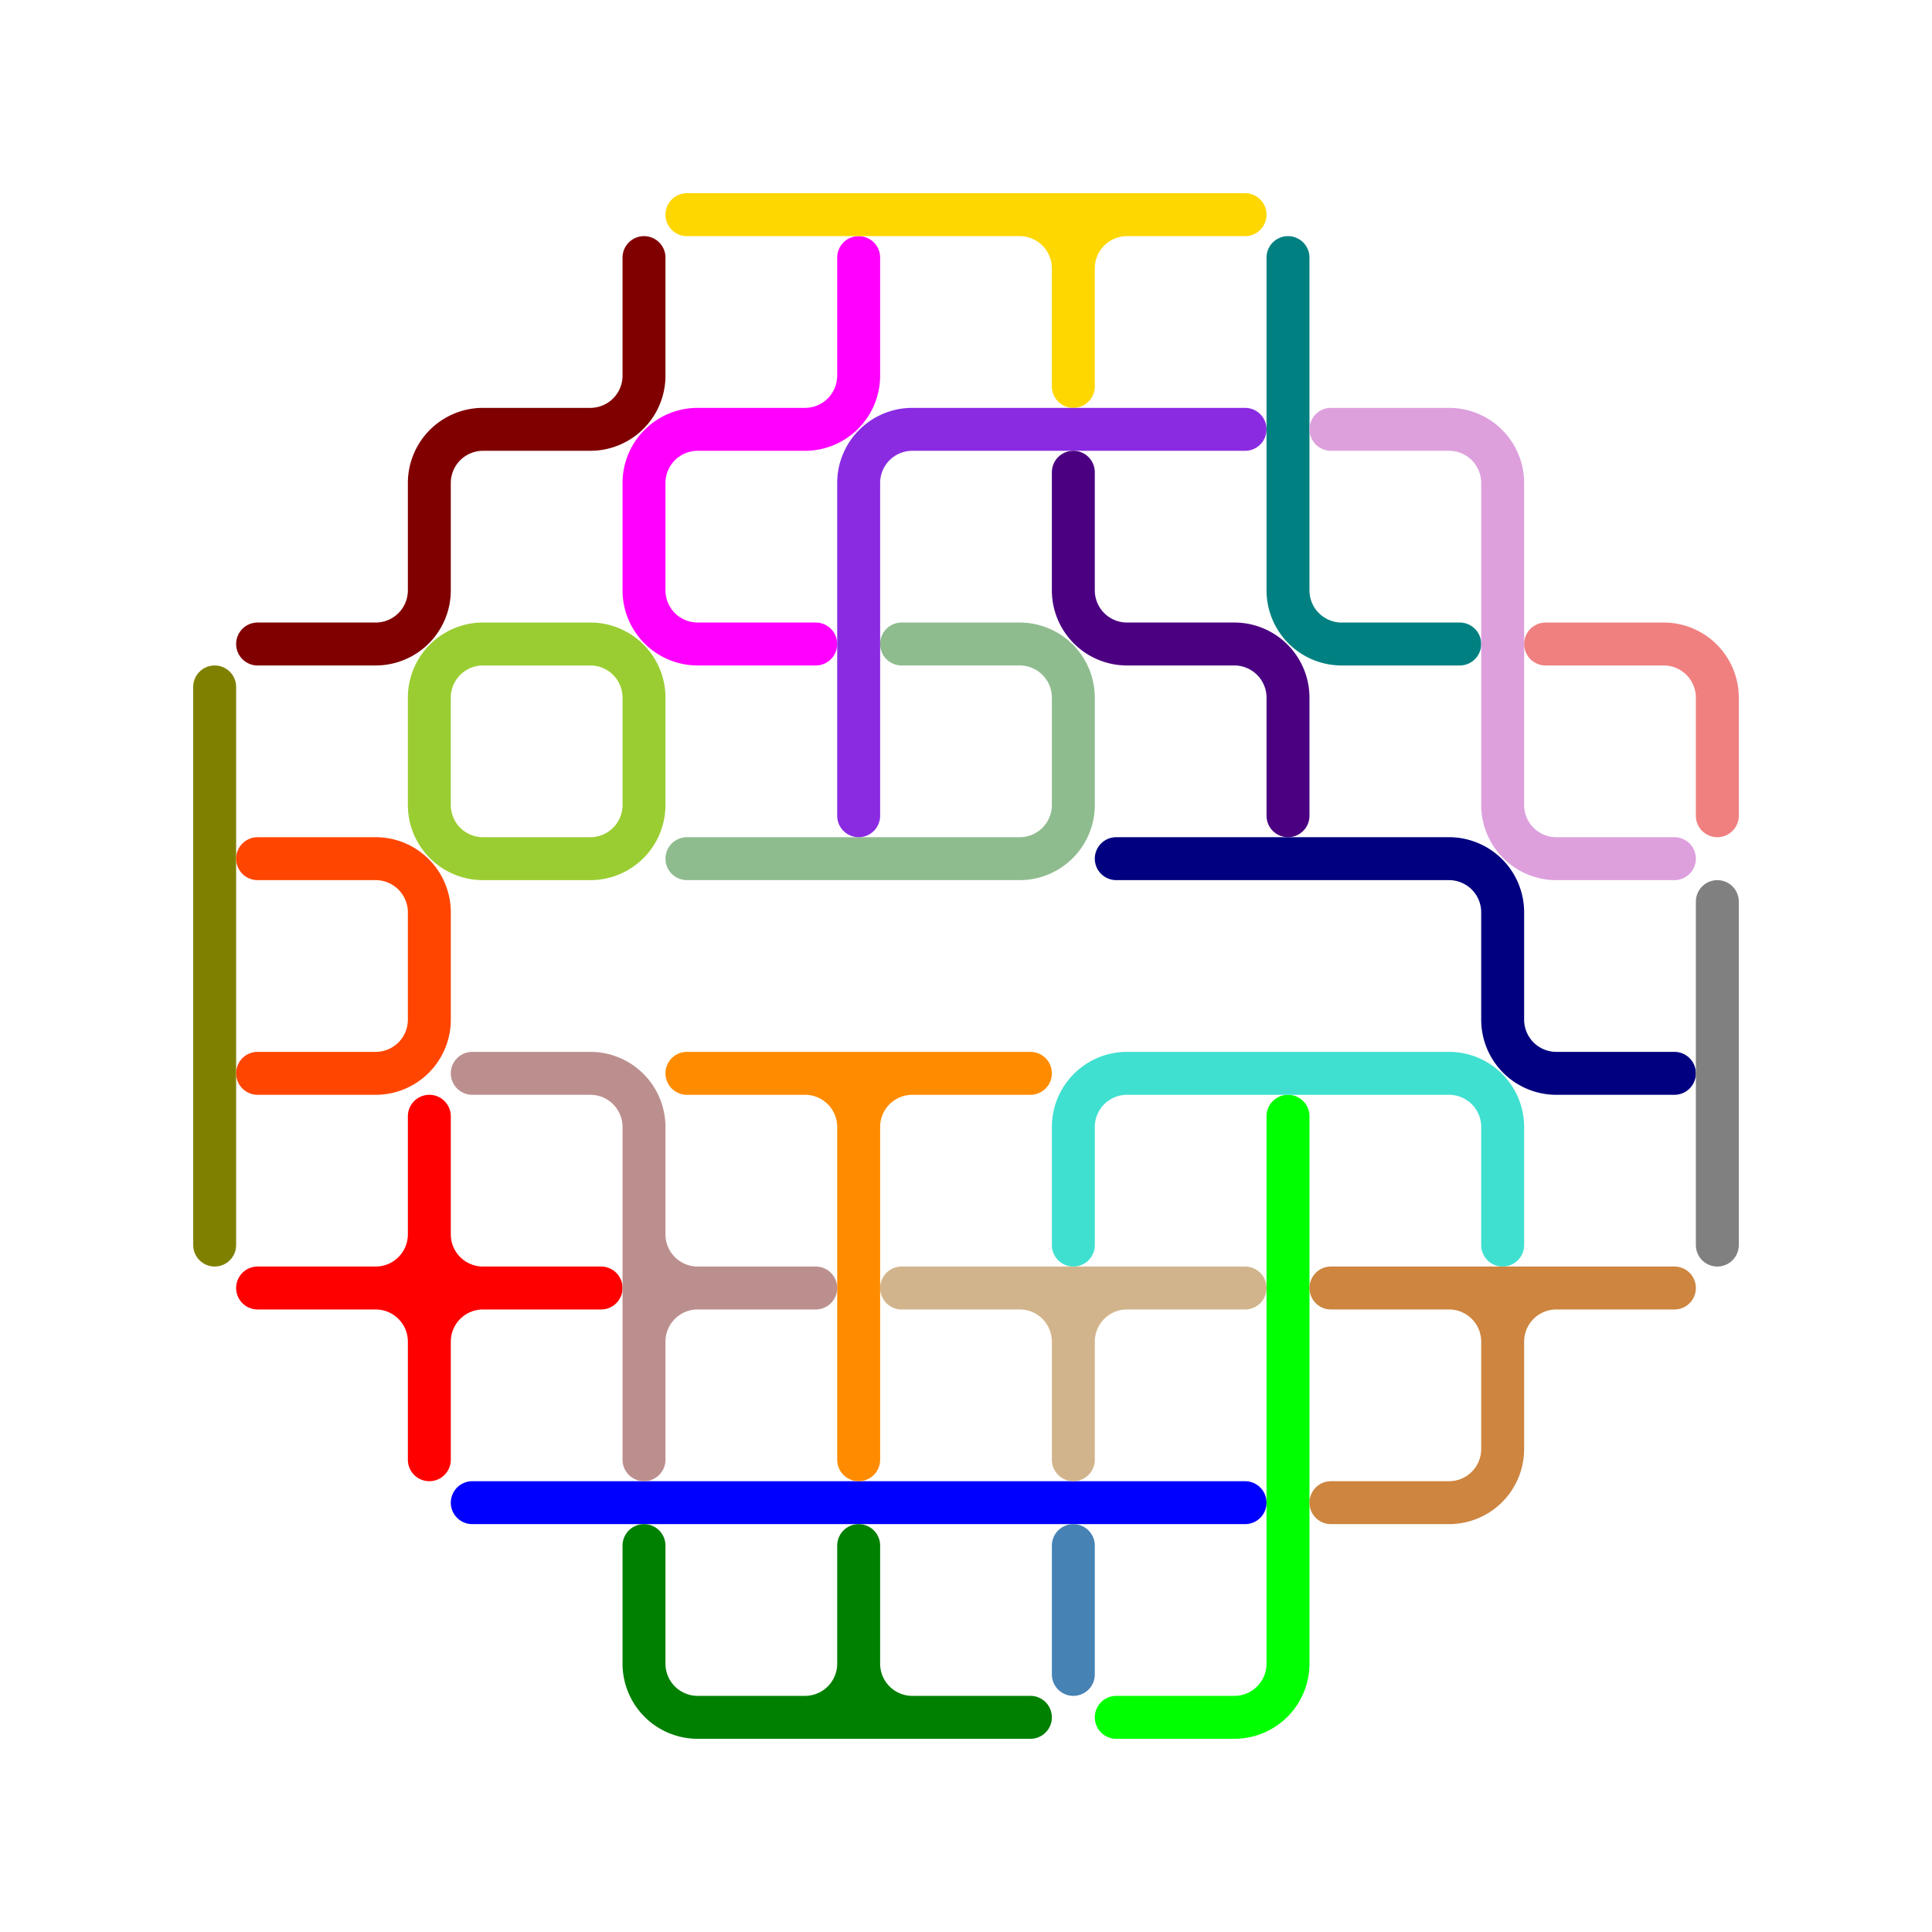 <?xml version="1.0" standalone="no"?>
<!-- Created by Polyform Puzzler (http://puzzler.sourceforge.net/) -->
<svg width="90.000" height="90.000"
     viewBox="0 0 90.000 90.000"
     xmlns="http://www.w3.org/2000/svg"
     xmlns:xlink="http://www.w3.org/1999/xlink">
<g>
<path stroke="red" stroke-width="2" stroke-linecap="round"
      fill="none" d="M 20.000,62.500 a 2.5,2.5 0 0,0 -2.5,-2.5 M 20.000,62.500 a 2.5,2.5 0 0,1 +2.5,-2.5 M 20.000,68.000 l 0.000,-16.000 M 17.500,60.000 a 2.5,2.5 0 0,0 +2.5,-2.5 M 12.000,60.000 l 16.000,0.000 M 22.500,60.000 a 2.5,2.5 0 0,1 -2.5,-2.5">
<desc>X</desc>
</path>
<path stroke="olive" stroke-width="2" stroke-linecap="round"
      fill="none" d="M 10.000,58.000 l 0.000,-26.000">
<desc>I3</desc>
</path>
<path stroke="orangered" stroke-width="2" stroke-linecap="round"
      fill="none" d="M 20.000,42.500 a 2.5,2.5 0 0,0 -2.5,-2.5 M 20.000,47.500 l 0.000,-5.000 M 17.500,50.000 a 2.5,2.5 0 0,0 +2.5,-2.5 M 12.000,50.000 l 5.500,0.000 M 12.000,40.000 l 5.500,0.000">
<desc>U3</desc>
</path>
<path stroke="maroon" stroke-width="2" stroke-linecap="round"
      fill="none" d="M 27.500,20.000 a 2.5,2.5 0 0,0 +2.5,-2.5 M 22.500,20.000 l 5.000,0.000 M 20.000,22.500 a 2.5,2.5 0 0,1 +2.5,-2.5 M 20.000,27.500 l 0.000,-5.000 M 30.000,17.500 l 0.000,-5.500 M 17.500,30.000 a 2.5,2.5 0 0,0 +2.5,-2.5 M 12.000,30.000 l 5.500,0.000">
<desc>W</desc>
</path>
<path stroke="blue" stroke-width="2" stroke-linecap="round"
      fill="none" d="M 22.000,70.000 l 36.000,0.000">
<desc>I</desc>
</path>
<path stroke="rosybrown" stroke-width="2" stroke-linecap="round"
      fill="none" d="M 22.000,50.000 l 5.500,0.000 M 30.000,52.500 a 2.5,2.5 0 0,0 -2.5,-2.5 M 30.000,68.000 l 0.000,-15.500 M 30.000,62.500 a 2.5,2.5 0 0,1 +2.5,-2.5 M 32.500,60.000 a 2.5,2.5 0 0,1 -2.5,-2.5 M 32.500,60.000 l 5.500,0.000">
<desc>R</desc>
</path>
<path stroke="yellowgreen" stroke-width="2" stroke-linecap="round"
      fill="none" d="M 27.500,40.000 a 2.5,2.5 0 0,0 +2.5,-2.5 M 22.500,40.000 a 2.5,2.5 0 0,1 -2.5,-2.5 M 22.500,40.000 l 5.000,0.000 M 30.000,32.500 a 2.5,2.5 0 0,0 -2.5,-2.5 M 30.000,37.500 l 0.000,-5.000 M 22.500,30.000 l 5.000,0.000 M 20.000,32.500 a 2.5,2.5 0 0,1 +2.5,-2.5 M 20.000,37.500 l 0.000,-5.000">
<desc>O</desc>
</path>
<path stroke="green" stroke-width="2" stroke-linecap="round"
      fill="none" d="M 37.500,80.000 a 2.5,2.5 0 0,0 +2.5,-2.5 M 32.500,80.000 a 2.5,2.5 0 0,1 -2.5,-2.5 M 32.500,80.000 l 15.500,0.000 M 30.000,77.500 l 0.000,-5.500 M 40.000,77.500 l 0.000,-5.500 M 42.500,80.000 a 2.5,2.5 0 0,1 -2.5,-2.5">
<desc>F</desc>
</path>
<path stroke="darkorange" stroke-width="2" stroke-linecap="round"
      fill="none" d="M 40.000,68.000 l 0.000,-15.500 M 32.000,50.000 l 16.000,0.000 M 40.000,52.500 a 2.5,2.5 0 0,0 -2.5,-2.5 M 40.000,52.500 a 2.5,2.5 0 0,1 +2.5,-2.5">
<desc>T</desc>
</path>
<path stroke="darkseagreen" stroke-width="2" stroke-linecap="round"
      fill="none" d="M 42.000,30.000 l 5.500,0.000 M 47.500,40.000 a 2.5,2.5 0 0,0 +2.5,-2.5 M 32.000,40.000 l 15.500,0.000 M 50.000,32.500 a 2.5,2.5 0 0,0 -2.5,-2.5 M 50.000,37.500 l 0.000,-5.000">
<desc>J</desc>
</path>
<path stroke="magenta" stroke-width="2" stroke-linecap="round"
      fill="none" d="M 30.000,22.500 a 2.5,2.5 0 0,1 +2.5,-2.5 M 30.000,27.500 l 0.000,-5.000 M 32.500,30.000 a 2.5,2.5 0 0,1 -2.5,-2.5 M 32.500,30.000 l 5.500,0.000 M 37.500,20.000 a 2.5,2.5 0 0,0 +2.5,-2.5 M 32.500,20.000 l 5.000,0.000 M 40.000,17.500 l 0.000,-5.500">
<desc>P</desc>
</path>
<path stroke="gold" stroke-width="2" stroke-linecap="round"
      fill="none" d="M 50.000,12.500 a 2.5,2.5 0 0,0 -2.5,-2.5 M 50.000,12.500 a 2.5,2.5 0 0,1 +2.5,-2.5 M 50.000,18.000 l 0.000,-5.500 M 32.000,10.000 l 26.000,0.000">
<desc>Y</desc>
</path>
<path stroke="tan" stroke-width="2" stroke-linecap="round"
      fill="none" d="M 42.000,60.000 l 16.000,0.000 M 50.000,62.500 a 2.5,2.5 0 0,0 -2.5,-2.5 M 50.000,62.500 a 2.5,2.5 0 0,1 +2.5,-2.5 M 50.000,68.000 l 0.000,-5.500">
<desc>T3</desc>
</path>
<path stroke="blueviolet" stroke-width="2" stroke-linecap="round"
      fill="none" d="M 42.500,20.000 l 15.500,0.000 M 40.000,38.000 l 0.000,-15.500 M 40.000,22.500 a 2.5,2.5 0 0,1 +2.5,-2.5">
<desc>V</desc>
</path>
<path stroke="lime" stroke-width="2" stroke-linecap="round"
      fill="none" d="M 60.000,77.500 l 0.000,-25.500 M 57.500,80.000 a 2.5,2.5 0 0,0 +2.5,-2.5 M 52.000,80.000 l 5.500,0.000">
<desc>L</desc>
</path>
<path stroke="steelblue" stroke-width="2" stroke-linecap="round"
      fill="none" d="M 50.000,78.000 l 0.000,-6.000">
<desc>I1</desc>
</path>
<path stroke="turquoise" stroke-width="2" stroke-linecap="round"
      fill="none" d="M 50.000,52.500 a 2.5,2.5 0 0,1 +2.5,-2.5 M 50.000,58.000 l 0.000,-5.500 M 52.500,50.000 l 15.000,0.000 M 70.000,52.500 a 2.5,2.5 0 0,0 -2.5,-2.5 M 70.000,58.000 l 0.000,-5.500">
<desc>U</desc>
</path>
<path stroke="navy" stroke-width="2" stroke-linecap="round"
      fill="none" d="M 52.000,40.000 l 15.500,0.000 M 72.500,50.000 a 2.5,2.5 0 0,1 -2.5,-2.5 M 72.500,50.000 l 5.500,0.000 M 70.000,42.500 a 2.5,2.5 0 0,0 -2.5,-2.5 M 70.000,47.500 l 0.000,-5.000">
<desc>N</desc>
</path>
<path stroke="indigo" stroke-width="2" stroke-linecap="round"
      fill="none" d="M 50.000,27.500 l 0.000,-5.500 M 52.500,30.000 a 2.5,2.5 0 0,1 -2.5,-2.5 M 52.500,30.000 l 5.000,0.000 M 60.000,32.500 a 2.5,2.5 0 0,0 -2.5,-2.5 M 60.000,38.000 l 0.000,-5.500">
<desc>Z3</desc>
</path>
<path stroke="peru" stroke-width="2" stroke-linecap="round"
      fill="none" d="M 70.000,62.500 a 2.5,2.5 0 0,0 -2.5,-2.5 M 70.000,62.500 a 2.5,2.5 0 0,1 +2.5,-2.5 M 70.000,67.500 l 0.000,-5.000 M 62.000,60.000 l 16.000,0.000 M 67.500,70.000 a 2.5,2.5 0 0,0 +2.5,-2.5 M 62.000,70.000 l 5.500,0.000">
<desc>H</desc>
</path>
<path stroke="teal" stroke-width="2" stroke-linecap="round"
      fill="none" d="M 60.000,27.500 l 0.000,-15.500 M 62.500,30.000 a 2.5,2.5 0 0,1 -2.5,-2.5 M 62.500,30.000 l 5.500,0.000">
<desc>L3</desc>
</path>
<path stroke="plum" stroke-width="2" stroke-linecap="round"
      fill="none" d="M 72.500,40.000 a 2.5,2.5 0 0,1 -2.5,-2.5 M 72.500,40.000 l 5.500,0.000 M 70.000,37.500 l 0.000,-15.000 M 62.000,20.000 l 5.500,0.000 M 70.000,22.500 a 2.5,2.5 0 0,0 -2.5,-2.5">
<desc>Z</desc>
</path>
<path stroke="lightcoral" stroke-width="2" stroke-linecap="round"
      fill="none" d="M 72.000,30.000 l 5.500,0.000 M 80.000,32.500 a 2.5,2.5 0 0,0 -2.5,-2.5 M 80.000,38.000 l 0.000,-5.500">
<desc>V2</desc>
</path>
<path stroke="gray" stroke-width="2" stroke-linecap="round"
      fill="none" d="M 80.000,58.000 l 0.000,-16.000">
<desc>I2</desc>
</path>
</g>
</svg>
